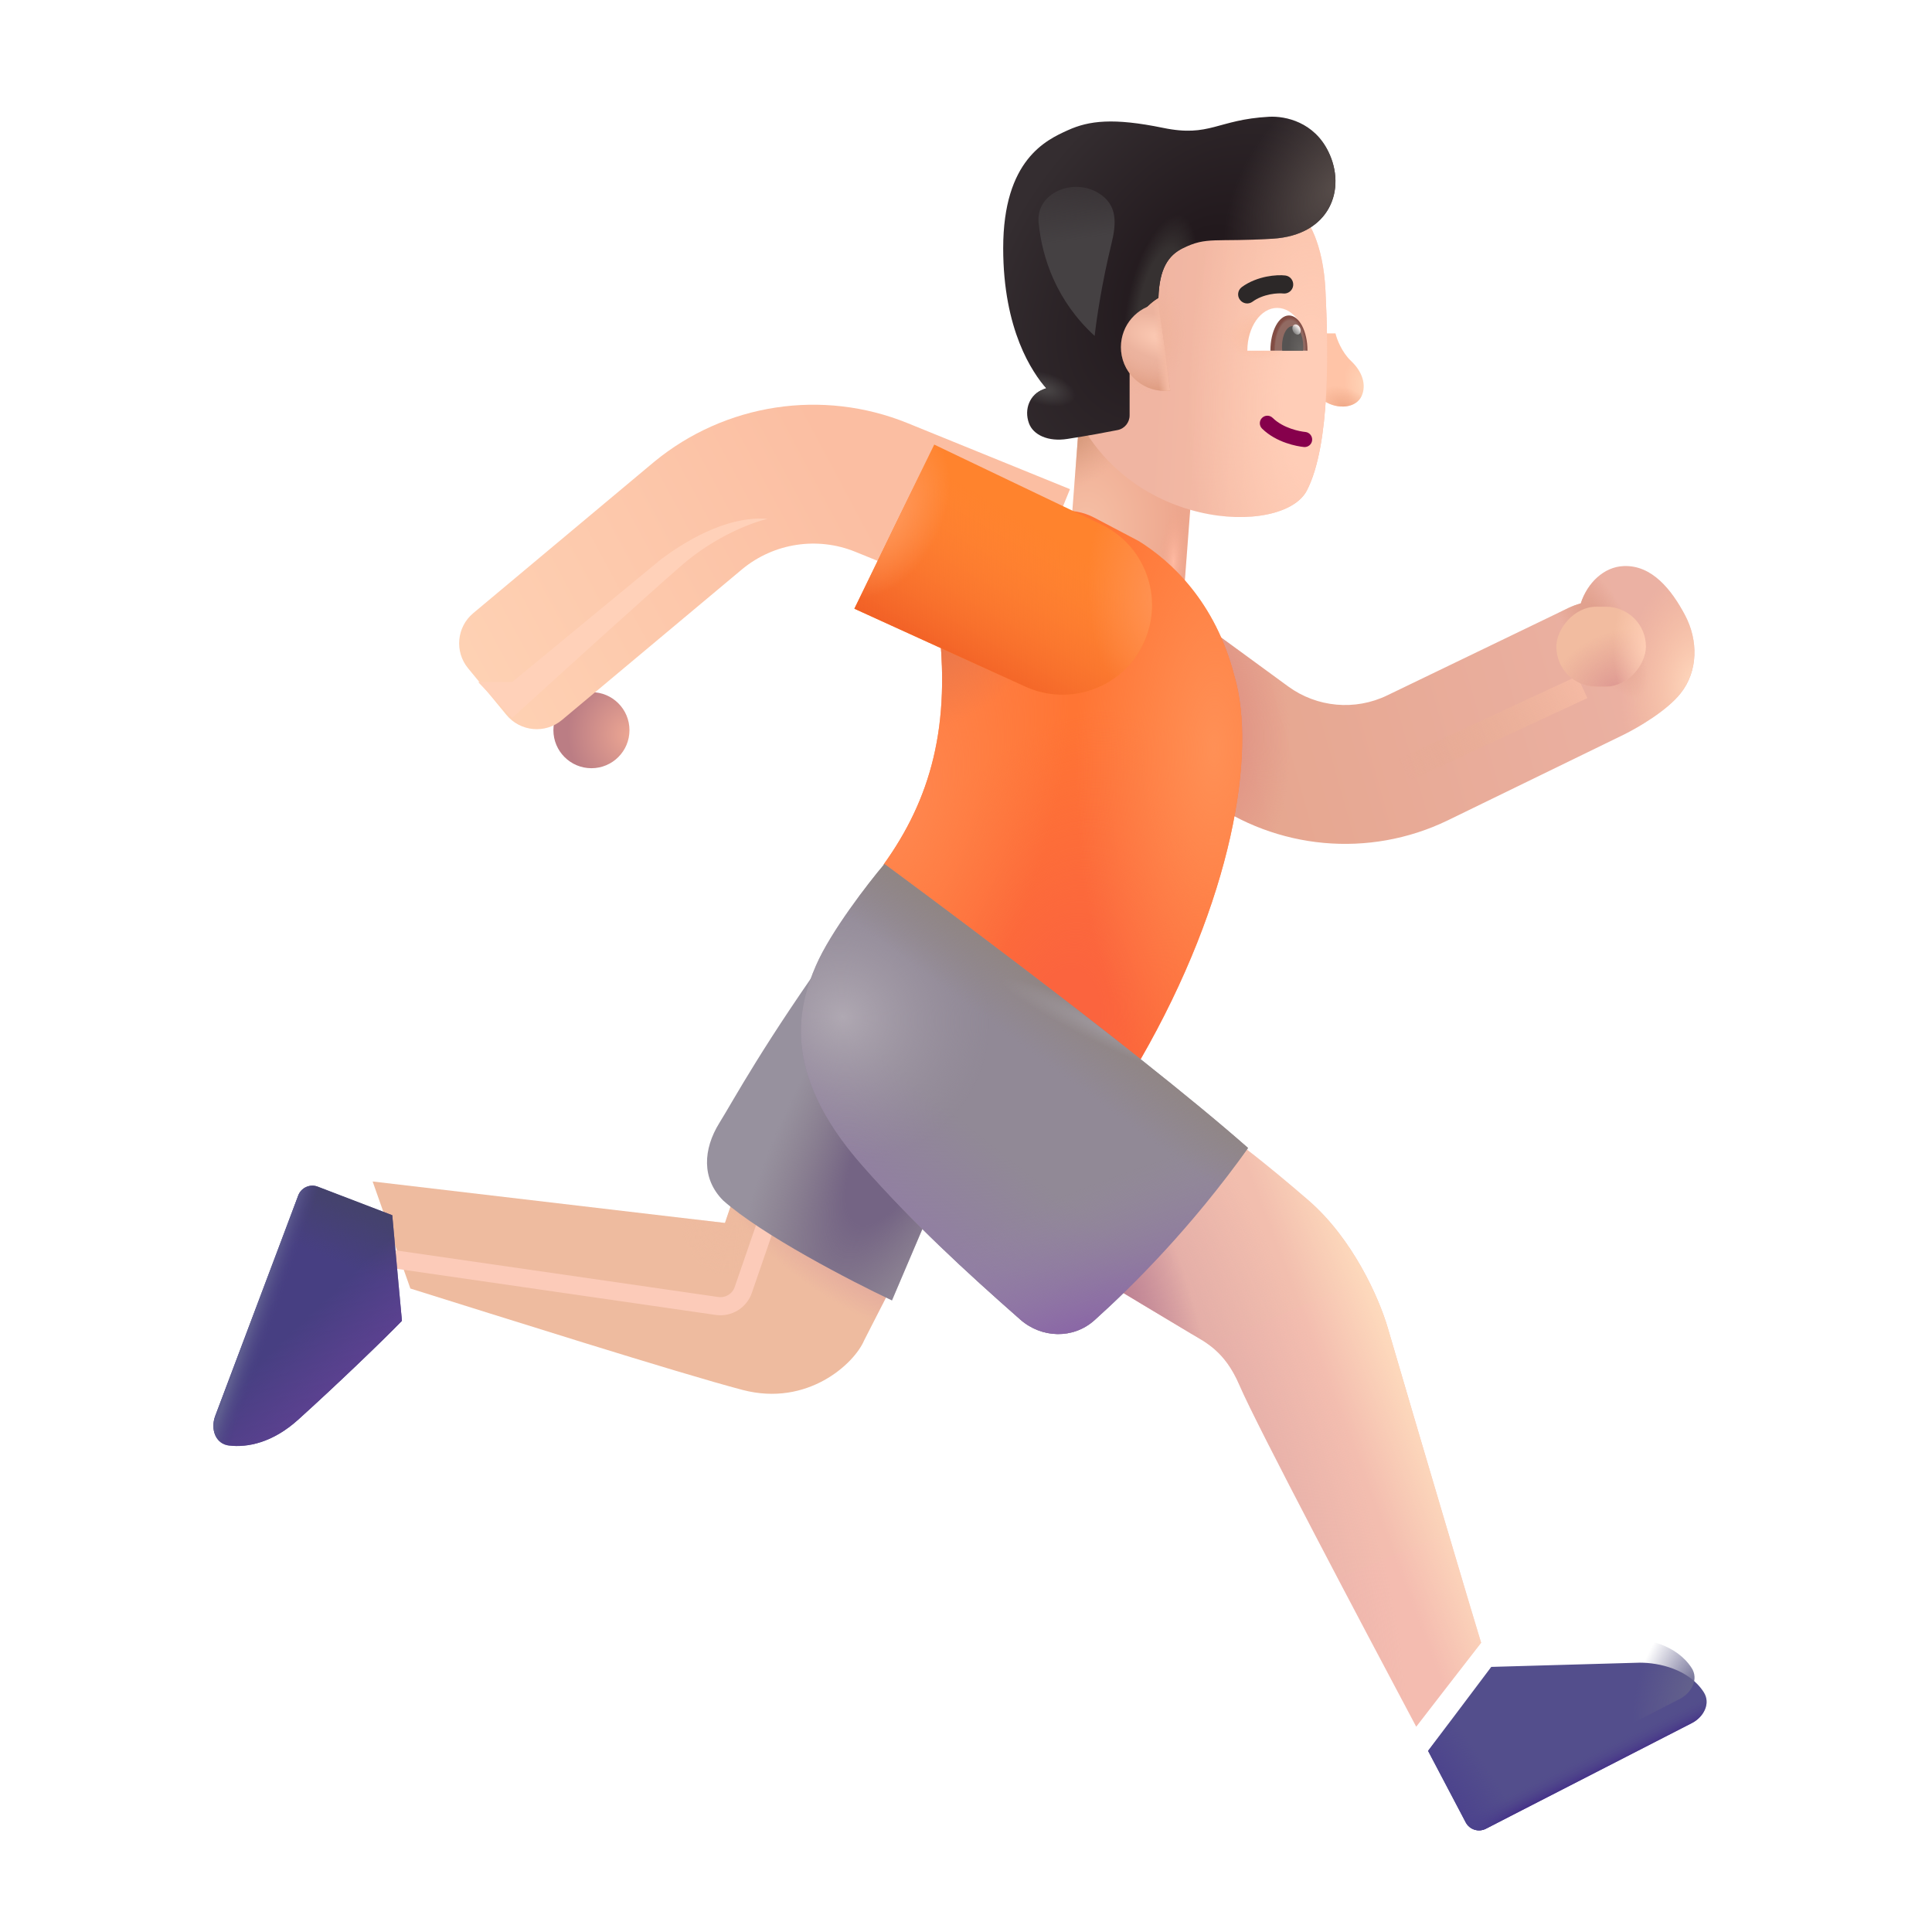 <svg width="32" height="32" viewBox="0 0 32 32" fill="none" xmlns="http://www.w3.org/2000/svg">
<rect width="1.946" height="3.44" transform="matrix(-0.997 -0.076 -0.076 0.997 19.831 6.909)" fill="url(#paint0_radial_2_10297)"/>
<rect width="1.946" height="3.44" transform="matrix(-0.997 -0.076 -0.076 0.997 19.831 6.909)" fill="url(#paint1_radial_2_10297)"/>
<rect width="1.946" height="3.44" transform="matrix(-0.997 -0.076 -0.076 0.997 19.831 6.909)" fill="url(#paint2_radial_2_10297)"/>
<path d="M22.378 5.979C22.222 5.832 22.141 5.613 22.12 5.522H21.941V6.647C22.155 6.784 22.463 6.762 22.554 6.557C22.632 6.381 22.573 6.163 22.378 5.979Z" fill="url(#paint3_radial_2_10297)"/>
<path d="M22.378 5.979C22.222 5.832 22.141 5.613 22.12 5.522H21.941V6.647C22.155 6.784 22.463 6.762 22.554 6.557C22.632 6.381 22.573 6.163 22.378 5.979Z" fill="url(#paint4_radial_2_10297)"/>
<g filter="url(#filter0_i_2_10297)">
<path d="M22.154 5.015C22.116 4.214 21.856 3.828 21.734 3.715H18.002L17.939 6.878C18.806 9 21.451 9.091 21.846 8.324C22.241 7.556 22.199 5.943 22.154 5.015Z" fill="url(#paint5_linear_2_10297)"/>
<path d="M22.154 5.015C22.116 4.214 21.856 3.828 21.734 3.715H18.002L17.939 6.878C18.806 9 21.451 9.091 21.846 8.324C22.241 7.556 22.199 5.943 22.154 5.015Z" fill="url(#paint6_radial_2_10297)"/>
<path d="M22.154 5.015C22.116 4.214 21.856 3.828 21.734 3.715H18.002L17.939 6.878C18.806 9 21.451 9.091 21.846 8.324C22.241 7.556 22.199 5.943 22.154 5.015Z" fill="url(#paint7_radial_2_10297)"/>
<path d="M22.154 5.015C22.116 4.214 21.856 3.828 21.734 3.715H18.002L17.939 6.878C18.806 9 21.451 9.091 21.846 8.324C22.241 7.556 22.199 5.943 22.154 5.015Z" fill="url(#paint8_radial_2_10297)"/>
</g>
<g filter="url(#filter1_i_2_10297)">
<path d="M22.003 2.663C21.766 2.175 21.297 2.069 21.019 2.084C20.159 2.131 20.042 2.428 19.265 2.268C18.443 2.099 18.038 2.147 17.687 2.307L17.68 2.31C17.333 2.468 16.616 2.793 16.616 4.26C16.616 5.612 17.098 6.325 17.331 6.58L17.286 6.597C17.054 6.681 16.959 6.927 17.042 7.159C17.113 7.356 17.364 7.47 17.679 7.42C18.039 7.364 18.303 7.314 18.511 7.273C18.627 7.25 18.71 7.148 18.71 7.029V5.916C18.71 5.448 19.041 5.168 19.187 5.084C19.202 4.6 19.351 4.377 19.593 4.26C19.994 4.066 20.119 4.162 21.077 4.104C22.042 4.045 22.3 3.272 22.003 2.663Z" fill="url(#paint9_radial_2_10297)"/>
<path d="M22.003 2.663C21.766 2.175 21.297 2.069 21.019 2.084C20.159 2.131 20.042 2.428 19.265 2.268C18.443 2.099 18.038 2.147 17.687 2.307L17.68 2.31C17.333 2.468 16.616 2.793 16.616 4.26C16.616 5.612 17.098 6.325 17.331 6.58L17.286 6.597C17.054 6.681 16.959 6.927 17.042 7.159C17.113 7.356 17.364 7.47 17.679 7.42C18.039 7.364 18.303 7.314 18.511 7.273C18.627 7.25 18.71 7.148 18.71 7.029V5.916C18.71 5.448 19.041 5.168 19.187 5.084C19.202 4.6 19.351 4.377 19.593 4.26C19.994 4.066 20.119 4.162 21.077 4.104C22.042 4.045 22.3 3.272 22.003 2.663Z" fill="url(#paint10_radial_2_10297)"/>
<path d="M22.003 2.663C21.766 2.175 21.297 2.069 21.019 2.084C20.159 2.131 20.042 2.428 19.265 2.268C18.443 2.099 18.038 2.147 17.687 2.307L17.68 2.31C17.333 2.468 16.616 2.793 16.616 4.26C16.616 5.612 17.098 6.325 17.331 6.58L17.286 6.597C17.054 6.681 16.959 6.927 17.042 7.159C17.113 7.356 17.364 7.47 17.679 7.42C18.039 7.364 18.303 7.314 18.511 7.273C18.627 7.25 18.71 7.148 18.71 7.029V5.916C18.71 5.448 19.041 5.168 19.187 5.084C19.202 4.6 19.351 4.377 19.593 4.26C19.994 4.066 20.119 4.162 21.077 4.104C22.042 4.045 22.3 3.272 22.003 2.663Z" fill="url(#paint11_radial_2_10297)"/>
<path d="M22.003 2.663C21.766 2.175 21.297 2.069 21.019 2.084C20.159 2.131 20.042 2.428 19.265 2.268C18.443 2.099 18.038 2.147 17.687 2.307L17.68 2.31C17.333 2.468 16.616 2.793 16.616 4.26C16.616 5.612 17.098 6.325 17.331 6.58L17.286 6.597C17.054 6.681 16.959 6.927 17.042 7.159C17.113 7.356 17.364 7.47 17.679 7.42C18.039 7.364 18.303 7.314 18.511 7.273C18.627 7.25 18.71 7.148 18.71 7.029V5.916C18.71 5.448 19.041 5.168 19.187 5.084C19.202 4.6 19.351 4.377 19.593 4.26C19.994 4.066 20.119 4.162 21.077 4.104C22.042 4.045 22.3 3.272 22.003 2.663Z" fill="url(#paint12_radial_2_10297)"/>
</g>
<path d="M19.383 6.469L19.184 5.03C18.834 5.082 18.566 5.384 18.566 5.749C18.566 6.15 18.891 6.475 19.292 6.475C19.323 6.475 19.353 6.473 19.383 6.469Z" fill="url(#paint13_radial_2_10297)"/>
<path d="M19.383 6.469L19.184 5.03C18.834 5.082 18.566 5.384 18.566 5.749C18.566 6.15 18.891 6.475 19.292 6.475C19.323 6.475 19.353 6.473 19.383 6.469Z" fill="url(#paint14_radial_2_10297)"/>
<path d="M19.383 6.469L19.184 5.03C18.834 5.082 18.566 5.384 18.566 5.749C18.566 6.15 18.891 6.475 19.292 6.475C19.323 6.475 19.353 6.473 19.383 6.469Z" fill="url(#paint15_linear_2_10297)"/>
<path fill-rule="evenodd" clip-rule="evenodd" d="M20.902 6.923C20.854 6.972 20.855 7.051 20.904 7.099C21.142 7.333 21.486 7.393 21.596 7.404C21.665 7.411 21.726 7.361 21.733 7.293C21.74 7.224 21.69 7.162 21.622 7.155C21.528 7.146 21.255 7.094 21.079 6.921C21.03 6.873 20.951 6.873 20.902 6.923Z" fill="#86004C"/>
<g filter="url(#filter2_i_2_10297)">
<path fill-rule="evenodd" clip-rule="evenodd" d="M21.135 4.776C21.235 4.756 21.318 4.757 21.352 4.761C21.434 4.771 21.509 4.713 21.519 4.631C21.529 4.548 21.471 4.473 21.389 4.463C21.318 4.454 21.202 4.457 21.076 4.482C20.949 4.508 20.799 4.559 20.668 4.655C20.601 4.705 20.587 4.799 20.637 4.865C20.686 4.932 20.78 4.946 20.846 4.897C20.931 4.834 21.036 4.796 21.135 4.776Z" fill="#2C2828"/>
</g>
<path d="M21.648 5.809H20.66C20.66 5.418 20.881 5.1 21.154 5.1C21.427 5.1 21.648 5.418 21.648 5.809Z" fill="white"/>
<path d="M21.042 5.809L21.042 5.805C21.042 5.485 21.18 5.225 21.349 5.225C21.518 5.225 21.656 5.485 21.656 5.805L21.656 5.809H21.042Z" fill="url(#paint16_radial_2_10297)"/>
<path d="M21.238 5.809C21.235 5.786 21.234 5.762 21.234 5.737C21.234 5.551 21.312 5.401 21.41 5.401C21.507 5.401 21.585 5.551 21.585 5.737C21.585 5.762 21.584 5.786 21.581 5.809H21.238Z" fill="url(#paint17_radial_2_10297)"/>
<ellipse cx="0.064" cy="0.088" rx="0.064" ry="0.088" transform="matrix(-0.909 0.416 0.416 0.909 21.496 5.351)" fill="url(#paint18_linear_2_10297)"/>
<g filter="url(#filter3_ii_2_10297)">
<path d="M28.238 11.881C28.524 11.518 28.532 11.01 28.309 10.588C28.086 10.166 27.762 9.756 27.293 9.776C26.965 9.789 26.695 10.051 26.582 10.395C26.512 10.413 26.443 10.439 26.375 10.471L23.376 11.918C22.844 12.175 22.214 12.118 21.737 11.77L19.514 10.147C19.001 9.773 18.282 9.885 17.907 10.399C17.533 10.912 17.645 11.631 18.158 12.005L20.382 13.628C21.544 14.476 23.079 14.615 24.375 13.99L27.293 12.569C27.539 12.447 28.012 12.169 28.238 11.881Z" fill="url(#paint19_linear_2_10297)"/>
<path d="M28.238 11.881C28.524 11.518 28.532 11.01 28.309 10.588C28.086 10.166 27.762 9.756 27.293 9.776C26.965 9.789 26.695 10.051 26.582 10.395C26.512 10.413 26.443 10.439 26.375 10.471L23.376 11.918C22.844 12.175 22.214 12.118 21.737 11.77L19.514 10.147C19.001 9.773 18.282 9.885 17.907 10.399C17.533 10.912 17.645 11.631 18.158 12.005L20.382 13.628C21.544 14.476 23.079 14.615 24.375 13.99L27.293 12.569C27.539 12.447 28.012 12.169 28.238 11.881Z" fill="url(#paint20_radial_2_10297)"/>
<path d="M28.238 11.881C28.524 11.518 28.532 11.01 28.309 10.588C28.086 10.166 27.762 9.756 27.293 9.776C26.965 9.789 26.695 10.051 26.582 10.395C26.512 10.413 26.443 10.439 26.375 10.471L23.376 11.918C22.844 12.175 22.214 12.118 21.737 11.77L19.514 10.147C19.001 9.773 18.282 9.885 17.907 10.399C17.533 10.912 17.645 11.631 18.158 12.005L20.382 13.628C21.544 14.476 23.079 14.615 24.375 13.99L27.293 12.569C27.539 12.447 28.012 12.169 28.238 11.881Z" fill="url(#paint21_radial_2_10297)"/>
<path d="M28.238 11.881C28.524 11.518 28.532 11.01 28.309 10.588C28.086 10.166 27.762 9.756 27.293 9.776C26.965 9.789 26.695 10.051 26.582 10.395C26.512 10.413 26.443 10.439 26.375 10.471L23.376 11.918C22.844 12.175 22.214 12.118 21.737 11.77L19.514 10.147C19.001 9.773 18.282 9.885 17.907 10.399C17.533 10.912 17.645 11.631 18.158 12.005L20.382 13.628C21.544 14.476 23.079 14.615 24.375 13.99L27.293 12.569C27.539 12.447 28.012 12.169 28.238 11.881Z" fill="url(#paint22_radial_2_10297)"/>
</g>
<path d="M18.863 8.963L18.123 8.573C17.944 8.479 17.74 8.442 17.539 8.467L15.536 10.241C15.766 12.03 15.406 13.248 14.636 14.318L18.89 17.548C20.406 14.912 20.82 12.475 20.445 11.194C20.128 9.965 19.395 9.295 18.863 8.963Z" fill="#FF7534"/>
<path d="M18.863 8.963L18.123 8.573C17.944 8.479 17.74 8.442 17.539 8.467L15.536 10.241C15.766 12.03 15.406 13.248 14.636 14.318L18.89 17.548C20.406 14.912 20.82 12.475 20.445 11.194C20.128 9.965 19.395 9.295 18.863 8.963Z" fill="url(#paint23_radial_2_10297)"/>
<path d="M18.863 8.963L18.123 8.573C17.944 8.479 17.74 8.442 17.539 8.467L15.536 10.241C15.766 12.03 15.406 13.248 14.636 14.318L18.89 17.548C20.406 14.912 20.82 12.475 20.445 11.194C20.128 9.965 19.395 9.295 18.863 8.963Z" fill="url(#paint24_radial_2_10297)"/>
<path d="M18.863 8.963L18.123 8.573C17.944 8.479 17.74 8.442 17.539 8.467L15.536 10.241C15.766 12.03 15.406 13.248 14.636 14.318L18.89 17.548C20.406 14.912 20.82 12.475 20.445 11.194C20.128 9.965 19.395 9.295 18.863 8.963Z" fill="url(#paint25_radial_2_10297)"/>
<path d="M18.863 8.963L18.123 8.573C17.944 8.479 17.74 8.442 17.539 8.467L15.536 10.241C15.766 12.03 15.406 13.248 14.636 14.318L18.89 17.548C20.406 14.912 20.82 12.475 20.445 11.194C20.128 9.965 19.395 9.295 18.863 8.963Z" fill="url(#paint26_radial_2_10297)"/>
<g filter="url(#filter4_f_2_10297)">
<path d="M26.208 11.381L23.146 12.803L23.302 12.924" stroke="url(#paint27_linear_2_10297)" stroke-width="0.4"/>
</g>
<circle cx="0.63" cy="0.63" r="0.63" transform="matrix(-1 0 0 1 10.426 11.464)" fill="url(#paint28_radial_2_10297)"/>
<g filter="url(#filter5_i_2_10297)">
<path fill-rule="evenodd" clip-rule="evenodd" d="M12.296 10.225C12.82 9.794 13.539 9.684 14.168 9.94L16.856 11.032L17.722 8.902L15.034 7.809C13.623 7.235 12.011 7.481 10.834 8.45L7.837 10.957C7.564 11.186 7.526 11.593 7.753 11.869L8.388 12.641C8.618 12.919 9.03 12.958 9.307 12.726L12.296 10.225Z" fill="url(#paint29_linear_2_10297)"/>
</g>
<path d="M14.151 10.082L15.474 7.364L18.239 8.686C18.968 9.035 19.283 9.903 18.948 10.638C18.609 11.384 17.729 11.713 16.984 11.373L14.151 10.082Z" fill="#FF832D"/>
<path d="M14.151 10.082L15.474 7.364L18.239 8.686C18.968 9.035 19.283 9.903 18.948 10.638C18.609 11.384 17.729 11.713 16.984 11.373L14.151 10.082Z" fill="url(#paint30_linear_2_10297)"/>
<path d="M14.151 10.082L15.474 7.364L18.239 8.686C18.968 9.035 19.283 9.903 18.948 10.638C18.609 11.384 17.729 11.713 16.984 11.373L14.151 10.082Z" fill="url(#paint31_radial_2_10297)"/>
<path d="M14.151 10.082L15.474 7.364L18.239 8.686C18.968 9.035 19.283 9.903 18.948 10.638C18.609 11.384 17.729 11.713 16.984 11.373L14.151 10.082Z" fill="url(#paint32_radial_2_10297)"/>
<rect width="1.484" height="1.324" rx="0.662" transform="matrix(-1 0 0 1 27.262 10.049)" fill="#F2BCA0"/>
<rect width="1.484" height="1.324" rx="0.662" transform="matrix(-1 0 0 1 27.262 10.049)" fill="url(#paint33_radial_2_10297)"/>
<rect width="1.484" height="1.324" rx="0.662" transform="matrix(-1 0 0 1 27.262 10.049)" fill="url(#paint34_radial_2_10297)"/>
<path d="M22.985 21.991C23.5 23.751 24.442 26.924 24.532 27.209L23.457 28.6C22.598 26.985 20.816 23.613 20.528 22.94C20.285 22.373 19.961 22.229 19.719 22.084L18.379 21.279L20.352 18.807C20.472 18.901 20.946 19.251 21.672 19.881C22.407 20.518 22.841 21.499 22.985 21.991Z" fill="url(#paint35_linear_2_10297)"/>
<path d="M22.985 21.991C23.5 23.751 24.442 26.924 24.532 27.209L23.457 28.6C22.598 26.985 20.816 23.613 20.528 22.94C20.285 22.373 19.961 22.229 19.719 22.084L18.379 21.279L20.352 18.807C20.472 18.901 20.946 19.251 21.672 19.881C22.407 20.518 22.841 21.499 22.985 21.991Z" fill="url(#paint36_linear_2_10297)"/>
<path d="M22.985 21.991C23.5 23.751 24.442 26.924 24.532 27.209L23.457 28.6C22.598 26.985 20.816 23.613 20.528 22.94C20.285 22.373 19.961 22.229 19.719 22.084L18.379 21.279L20.352 18.807C20.472 18.901 20.946 19.251 21.672 19.881C22.407 20.518 22.841 21.499 22.985 21.991Z" fill="url(#paint37_radial_2_10297)"/>
<path d="M22.985 21.991C23.5 23.751 24.442 26.924 24.532 27.209L23.457 28.6C22.598 26.985 20.816 23.613 20.528 22.94C20.285 22.373 19.961 22.229 19.719 22.084L18.379 21.279L20.352 18.807C20.472 18.901 20.946 19.251 21.672 19.881C22.407 20.518 22.841 21.499 22.985 21.991Z" fill="url(#paint38_radial_2_10297)"/>
<g filter="url(#filter6_i_2_10297)">
<path d="M26.961 27.139L24.5 27.209L23.453 28.6L24.076 29.783C24.14 29.905 24.29 29.952 24.412 29.889L27.822 28.14C28.018 28.04 28.139 27.812 28.019 27.627C27.772 27.246 27.279 27.139 26.961 27.139Z" fill="#534E8C"/>
<path d="M26.961 27.139L24.5 27.209L23.453 28.6L24.076 29.783C24.14 29.905 24.29 29.952 24.412 29.889L27.822 28.14C28.018 28.04 28.139 27.812 28.019 27.627C27.772 27.246 27.279 27.139 26.961 27.139Z" fill="url(#paint39_linear_2_10297)"/>
<path d="M26.961 27.139L24.5 27.209L23.453 28.6L24.076 29.783C24.14 29.905 24.29 29.952 24.412 29.889L27.822 28.14C28.018 28.04 28.139 27.812 28.019 27.627C27.772 27.246 27.279 27.139 26.961 27.139Z" fill="url(#paint40_linear_2_10297)"/>
</g>
<path d="M26.961 27.139L24.5 27.209L23.453 28.6L24.076 29.783C24.14 29.905 24.29 29.952 24.412 29.889L27.822 28.14C28.018 28.04 28.139 27.812 28.019 27.627C27.772 27.246 27.279 27.139 26.961 27.139Z" fill="url(#paint41_radial_2_10297)"/>
<g filter="url(#filter7_i_2_10297)">
<path d="M14.063 22.701L14.715 21.424L12.102 19.741L11.758 20.756L5.922 20.069L6.547 21.842C7.969 22.287 11.012 23.25 12.051 23.522C13.125 23.803 13.899 23.088 14.063 22.701Z" fill="#EEBB9F"/>
<path d="M14.063 22.701L14.715 21.424L12.102 19.741L11.758 20.756L5.922 20.069L6.547 21.842C7.969 22.287 11.012 23.25 12.051 23.522C13.125 23.803 13.899 23.088 14.063 22.701Z" fill="url(#paint42_radial_2_10297)"/>
<path d="M14.063 22.701L14.715 21.424L12.102 19.741L11.758 20.756L5.922 20.069L6.547 21.842C7.969 22.287 11.012 23.25 12.051 23.522C13.125 23.803 13.899 23.088 14.063 22.701Z" fill="url(#paint43_radial_2_10297)"/>
</g>
<g filter="url(#filter8_f_2_10297)">
<path d="M12.704 20.225L12.311 21.365C12.249 21.547 12.066 21.658 11.876 21.631L6.115 20.798" stroke="#FCCBB9" stroke-width="0.3"/>
</g>
<path d="M5.263 19.655L6.497 20.128L6.657 21.877C6.352 22.192 5.599 22.917 4.942 23.511C4.515 23.898 4.098 23.978 3.796 23.943C3.567 23.917 3.484 23.668 3.565 23.452L4.94 19.801C4.989 19.671 5.134 19.606 5.263 19.655Z" fill="#473F82"/>
<path d="M5.263 19.655L6.497 20.128L6.657 21.877C6.352 22.192 5.599 22.917 4.942 23.511C4.515 23.898 4.098 23.978 3.796 23.943C3.567 23.917 3.484 23.668 3.565 23.452L4.94 19.801C4.989 19.671 5.134 19.606 5.263 19.655Z" fill="url(#paint44_linear_2_10297)"/>
<path d="M5.263 19.655L6.497 20.128L6.657 21.877C6.352 22.192 5.599 22.917 4.942 23.511C4.515 23.898 4.098 23.978 3.796 23.943C3.567 23.917 3.484 23.668 3.565 23.452L4.94 19.801C4.989 19.671 5.134 19.606 5.263 19.655Z" fill="url(#paint45_linear_2_10297)"/>
<path d="M5.263 19.655L6.497 20.128L6.657 21.877C6.352 22.192 5.599 22.917 4.942 23.511C4.515 23.898 4.098 23.978 3.796 23.943C3.567 23.917 3.484 23.668 3.565 23.452L4.94 19.801C4.989 19.671 5.134 19.606 5.263 19.655Z" fill="url(#paint46_linear_2_10297)"/>
<g filter="url(#filter9_i_2_10297)">
<path d="M14.774 21.639L15.688 19.491L13.895 15.647C12.637 17.401 12.157 18.311 11.914 18.701C11.646 19.134 11.618 19.623 11.977 19.983C12.614 20.551 14.107 21.324 14.774 21.639Z" fill="#97919E"/>
<path d="M14.774 21.639L15.688 19.491L13.895 15.647C12.637 17.401 12.157 18.311 11.914 18.701C11.646 19.134 11.618 19.623 11.977 19.983C12.614 20.551 14.107 21.324 14.774 21.639Z" fill="url(#paint47_radial_2_10297)"/>
</g>
<path d="M14.649 14.311C14.649 14.311 18.774 17.342 20.672 19.014C19.734 20.334 18.745 21.313 18.128 21.867C17.776 22.183 17.252 22.167 16.898 21.855C15.977 21.045 15.118 20.254 14.281 19.303C12.906 17.741 13.235 16.64 13.516 15.991C13.76 15.428 14.373 14.636 14.649 14.311Z" fill="#918996"/>
<path d="M14.649 14.311C14.649 14.311 18.774 17.342 20.672 19.014C19.734 20.334 18.745 21.313 18.128 21.867C17.776 22.183 17.252 22.167 16.898 21.855C15.977 21.045 15.118 20.254 14.281 19.303C12.906 17.741 13.235 16.64 13.516 15.991C13.76 15.428 14.373 14.636 14.649 14.311Z" fill="url(#paint48_radial_2_10297)"/>
<path d="M14.649 14.311C14.649 14.311 18.774 17.342 20.672 19.014C19.734 20.334 18.745 21.313 18.128 21.867C17.776 22.183 17.252 22.167 16.898 21.855C15.977 21.045 15.118 20.254 14.281 19.303C12.906 17.741 13.235 16.64 13.516 15.991C13.76 15.428 14.373 14.636 14.649 14.311Z" fill="url(#paint49_radial_2_10297)"/>
<path d="M14.649 14.311C14.649 14.311 18.774 17.342 20.672 19.014C19.734 20.334 18.745 21.313 18.128 21.867C17.776 22.183 17.252 22.167 16.898 21.855C15.977 21.045 15.118 20.254 14.281 19.303C12.906 17.741 13.235 16.64 13.516 15.991C13.76 15.428 14.373 14.636 14.649 14.311Z" fill="url(#paint50_radial_2_10297)"/>
<path d="M14.649 14.311C14.649 14.311 18.774 17.342 20.672 19.014C19.734 20.334 18.745 21.313 18.128 21.867C17.776 22.183 17.252 22.167 16.898 21.855C15.977 21.045 15.118 20.254 14.281 19.303C12.906 17.741 13.235 16.64 13.516 15.991C13.76 15.428 14.373 14.636 14.649 14.311Z" fill="url(#paint51_linear_2_10297)"/>
<path d="M14.649 14.311C14.649 14.311 18.774 17.342 20.672 19.014C19.734 20.334 18.745 21.313 18.128 21.867C17.776 22.183 17.252 22.167 16.898 21.855C15.977 21.045 15.118 20.254 14.281 19.303C12.906 17.741 13.235 16.64 13.516 15.991C13.76 15.428 14.373 14.636 14.649 14.311Z" fill="url(#paint52_radial_2_10297)"/>
<g filter="url(#filter10_f_2_10297)">
<path d="M18.408 4.043C18.252 4.679 18.161 5.288 18.131 5.564C17.5 4.986 17.261 4.277 17.203 3.692C17.152 3.194 17.778 2.935 18.202 3.202C18.508 3.395 18.494 3.692 18.408 4.043Z" fill="url(#paint53_linear_2_10297)"/>
</g>
<g filter="url(#filter11_f_2_10297)">
<path d="M11.295 9.36C11.858 8.872 12.478 8.646 12.717 8.594C12.013 8.536 11.295 9.005 10.951 9.262L8.483 11.297H7.92L8.483 11.891C9.186 11.251 10.733 9.847 11.295 9.36Z" fill="#FFD1B9"/>
</g>
<defs>
<filter id="filter0_i_2_10297" x="17.739" y="3.515" width="4.443" height="5.249" filterUnits="userSpaceOnUse" color-interpolation-filters="sRGB">
<feFlood flood-opacity="0" result="BackgroundImageFix"/>
<feBlend mode="normal" in="SourceGraphic" in2="BackgroundImageFix" result="shape"/>
<feColorMatrix in="SourceAlpha" type="matrix" values="0 0 0 0 0 0 0 0 0 0 0 0 0 0 0 0 0 0 127 0" result="hardAlpha"/>
<feOffset dx="-0.2" dy="-0.2"/>
<feGaussianBlur stdDeviation="0.5"/>
<feComposite in2="hardAlpha" operator="arithmetic" k2="-1" k3="1"/>
<feColorMatrix type="matrix" values="0 0 0 0 0.914 0 0 0 0 0.612 0 0 0 0 0.545 0 0 0 1 0"/>
<feBlend mode="normal" in2="shape" result="effect1_innerShadow_2_10297"/>
</filter>
<filter id="filter1_i_2_10297" x="16.616" y="1.933" width="5.503" height="5.499" filterUnits="userSpaceOnUse" color-interpolation-filters="sRGB">
<feFlood flood-opacity="0" result="BackgroundImageFix"/>
<feBlend mode="normal" in="SourceGraphic" in2="BackgroundImageFix" result="shape"/>
<feColorMatrix in="SourceAlpha" type="matrix" values="0 0 0 0 0 0 0 0 0 0 0 0 0 0 0 0 0 0 127 0" result="hardAlpha"/>
<feOffset dy="-0.15"/>
<feGaussianBlur stdDeviation="0.15"/>
<feComposite in2="hardAlpha" operator="arithmetic" k2="-1" k3="1"/>
<feColorMatrix type="matrix" values="0 0 0 0 0.149 0 0 0 0 0.102 0 0 0 0 0.11 0 0 0 1 0"/>
<feBlend mode="normal" in2="shape" result="effect1_innerShadow_2_10297"/>
</filter>
<filter id="filter2_i_2_10297" x="20.507" y="4.458" width="1.013" height="0.568" filterUnits="userSpaceOnUse" color-interpolation-filters="sRGB">
<feFlood flood-opacity="0" result="BackgroundImageFix"/>
<feBlend mode="normal" in="SourceGraphic" in2="BackgroundImageFix" result="shape"/>
<feColorMatrix in="SourceAlpha" type="matrix" values="0 0 0 0 0 0 0 0 0 0 0 0 0 0 0 0 0 0 127 0" result="hardAlpha"/>
<feOffset dx="-0.1" dy="0.1"/>
<feGaussianBlur stdDeviation="0.1"/>
<feComposite in2="hardAlpha" operator="arithmetic" k2="-1" k3="1"/>
<feColorMatrix type="matrix" values="0 0 0 0 0.071 0 0 0 0 0.059 0 0 0 0 0.055 0 0 0 1 0"/>
<feBlend mode="normal" in2="shape" result="effect1_innerShadow_2_10297"/>
</filter>
<filter id="filter3_ii_2_10297" x="17.486" y="9.175" width="10.979" height="5.402" filterUnits="userSpaceOnUse" color-interpolation-filters="sRGB">
<feFlood flood-opacity="0" result="BackgroundImageFix"/>
<feBlend mode="normal" in="SourceGraphic" in2="BackgroundImageFix" result="shape"/>
<feColorMatrix in="SourceAlpha" type="matrix" values="0 0 0 0 0 0 0 0 0 0 0 0 0 0 0 0 0 0 127 0" result="hardAlpha"/>
<feOffset dx="-0.2" dy="0.2"/>
<feGaussianBlur stdDeviation="0.25"/>
<feComposite in2="hardAlpha" operator="arithmetic" k2="-1" k3="1"/>
<feColorMatrix type="matrix" values="0 0 0 0 0.871 0 0 0 0 0.655 0 0 0 0 0.545 0 0 0 1 0"/>
<feBlend mode="normal" in2="shape" result="effect1_innerShadow_2_10297"/>
<feColorMatrix in="SourceAlpha" type="matrix" values="0 0 0 0 0 0 0 0 0 0 0 0 0 0 0 0 0 0 127 0" result="hardAlpha"/>
<feOffset dx="-0.2" dy="-0.6"/>
<feGaussianBlur stdDeviation="0.5"/>
<feComposite in2="hardAlpha" operator="arithmetic" k2="-1" k3="1"/>
<feColorMatrix type="matrix" values="0 0 0 0 0.788 0 0 0 0 0.533 0 0 0 0 0.565 0 0 0 1 0"/>
<feBlend mode="normal" in2="effect1_innerShadow_2_10297" result="effect2_innerShadow_2_10297"/>
</filter>
<filter id="filter4_f_2_10297" x="22.564" y="10.999" width="3.929" height="2.283" filterUnits="userSpaceOnUse" color-interpolation-filters="sRGB">
<feFlood flood-opacity="0" result="BackgroundImageFix"/>
<feBlend mode="normal" in="SourceGraphic" in2="BackgroundImageFix" result="shape"/>
<feGaussianBlur stdDeviation="0.1" result="effect1_foregroundBlur_2_10297"/>
</filter>
<filter id="filter5_i_2_10297" x="7.604" y="6.704" width="10.118" height="6.174" filterUnits="userSpaceOnUse" color-interpolation-filters="sRGB">
<feFlood flood-opacity="0" result="BackgroundImageFix"/>
<feBlend mode="normal" in="SourceGraphic" in2="BackgroundImageFix" result="shape"/>
<feColorMatrix in="SourceAlpha" type="matrix" values="0 0 0 0 0 0 0 0 0 0 0 0 0 0 0 0 0 0 127 0" result="hardAlpha"/>
<feOffset dy="-0.8"/>
<feGaussianBlur stdDeviation="0.7"/>
<feComposite in2="hardAlpha" operator="arithmetic" k2="-1" k3="1"/>
<feColorMatrix type="matrix" values="0 0 0 0 0.776 0 0 0 0 0.518 0 0 0 0 0.557 0 0 0 1 0"/>
<feBlend mode="normal" in2="shape" result="effect1_innerShadow_2_10297"/>
</filter>
<filter id="filter6_i_2_10297" x="23.453" y="27.139" width="4.813" height="3.178" filterUnits="userSpaceOnUse" color-interpolation-filters="sRGB">
<feFlood flood-opacity="0" result="BackgroundImageFix"/>
<feBlend mode="normal" in="SourceGraphic" in2="BackgroundImageFix" result="shape"/>
<feColorMatrix in="SourceAlpha" type="matrix" values="0 0 0 0 0 0 0 0 0 0 0 0 0 0 0 0 0 0 127 0" result="hardAlpha"/>
<feOffset dx="0.2" dy="0.4"/>
<feGaussianBlur stdDeviation="0.2"/>
<feComposite in2="hardAlpha" operator="arithmetic" k2="-1" k3="1"/>
<feColorMatrix type="matrix" values="0 0 0 0 0.298 0 0 0 0 0.286 0 0 0 0 0.455 0 0 0 1 0"/>
<feBlend mode="normal" in2="shape" result="effect1_innerShadow_2_10297"/>
</filter>
<filter id="filter7_i_2_10297" x="5.922" y="19.241" width="9.043" height="4.345" filterUnits="userSpaceOnUse" color-interpolation-filters="sRGB">
<feFlood flood-opacity="0" result="BackgroundImageFix"/>
<feBlend mode="normal" in="SourceGraphic" in2="BackgroundImageFix" result="shape"/>
<feColorMatrix in="SourceAlpha" type="matrix" values="0 0 0 0 0 0 0 0 0 0 0 0 0 0 0 0 0 0 127 0" result="hardAlpha"/>
<feOffset dx="0.25" dy="-0.5"/>
<feGaussianBlur stdDeviation="0.5"/>
<feComposite in2="hardAlpha" operator="arithmetic" k2="-1" k3="1"/>
<feColorMatrix type="matrix" values="0 0 0 0 0.741 0 0 0 0 0.506 0 0 0 0 0.576 0 0 0 1 0"/>
<feBlend mode="normal" in2="shape" result="effect1_innerShadow_2_10297"/>
</filter>
<filter id="filter8_f_2_10297" x="5.493" y="19.576" width="7.952" height="2.809" filterUnits="userSpaceOnUse" color-interpolation-filters="sRGB">
<feFlood flood-opacity="0" result="BackgroundImageFix"/>
<feBlend mode="normal" in="SourceGraphic" in2="BackgroundImageFix" result="shape"/>
<feGaussianBlur stdDeviation="0.3" result="effect1_foregroundBlur_2_10297"/>
</filter>
<filter id="filter9_i_2_10297" x="11.71" y="15.547" width="3.978" height="6.092" filterUnits="userSpaceOnUse" color-interpolation-filters="sRGB">
<feFlood flood-opacity="0" result="BackgroundImageFix"/>
<feBlend mode="normal" in="SourceGraphic" in2="BackgroundImageFix" result="shape"/>
<feColorMatrix in="SourceAlpha" type="matrix" values="0 0 0 0 0 0 0 0 0 0 0 0 0 0 0 0 0 0 127 0" result="hardAlpha"/>
<feOffset dy="-0.1"/>
<feGaussianBlur stdDeviation="0.25"/>
<feComposite in2="hardAlpha" operator="arithmetic" k2="-1" k3="1"/>
<feColorMatrix type="matrix" values="0 0 0 0 0.514 0 0 0 0 0.459 0 0 0 0 0.482 0 0 0 1 0"/>
<feBlend mode="normal" in2="shape" result="effect1_innerShadow_2_10297"/>
</filter>
<filter id="filter10_f_2_10297" x="16.7" y="2.595" width="2.262" height="3.469" filterUnits="userSpaceOnUse" color-interpolation-filters="sRGB">
<feFlood flood-opacity="0" result="BackgroundImageFix"/>
<feBlend mode="normal" in="SourceGraphic" in2="BackgroundImageFix" result="shape"/>
<feGaussianBlur stdDeviation="0.25" result="effect1_foregroundBlur_2_10297"/>
</filter>
<filter id="filter11_f_2_10297" x="7.42" y="8.089" width="5.797" height="4.302" filterUnits="userSpaceOnUse" color-interpolation-filters="sRGB">
<feFlood flood-opacity="0" result="BackgroundImageFix"/>
<feBlend mode="normal" in="SourceGraphic" in2="BackgroundImageFix" result="shape"/>
<feGaussianBlur stdDeviation="0.25" result="effect1_foregroundBlur_2_10297"/>
</filter>
<radialGradient id="paint0_radial_2_10297" cx="0" cy="0" r="1" gradientUnits="userSpaceOnUse" gradientTransform="translate(1.708 2.01) rotate(-91.333) scale(2.214 1.599)">
<stop offset="0.116" stop-color="#F5BDA3"/>
<stop offset="1" stop-color="#EDA68D"/>
</radialGradient>
<radialGradient id="paint1_radial_2_10297" cx="0" cy="0" r="1" gradientUnits="userSpaceOnUse" gradientTransform="translate(2.062 0.438) rotate(128.9) scale(0.854 1.156)">
<stop stop-color="#D09475"/>
<stop offset="1" stop-color="#E0A489" stop-opacity="0"/>
</radialGradient>
<radialGradient id="paint2_radial_2_10297" cx="0" cy="0" r="1" gradientUnits="userSpaceOnUse" gradientTransform="translate(0.214 2.413) rotate(-89.272) scale(0.869 0.24)">
<stop stop-color="#FFBAA2"/>
<stop offset="1" stop-color="#F0A48B" stop-opacity="0"/>
</radialGradient>
<radialGradient id="paint3_radial_2_10297" cx="0" cy="0" r="1" gradientUnits="userSpaceOnUse" gradientTransform="translate(22.669 6.416) rotate(151.587) scale(0.542 0.765)">
<stop offset="0.101" stop-color="#FFD4B7"/>
<stop offset="0.684" stop-color="#FFC4A7"/>
</radialGradient>
<radialGradient id="paint4_radial_2_10297" cx="0" cy="0" r="1" gradientUnits="userSpaceOnUse" gradientTransform="translate(22.264 6.734) rotate(-67.617) scale(0.315 0.473)">
<stop stop-color="#F0AA89"/>
<stop offset="1" stop-color="#F0AA89" stop-opacity="0"/>
</radialGradient>
<linearGradient id="paint5_linear_2_10297" x1="19.32" y1="6.456" x2="22.182" y2="6.627" gradientUnits="userSpaceOnUse">
<stop stop-color="#F0B5A2"/>
<stop offset="1" stop-color="#FAC1A8"/>
</linearGradient>
<radialGradient id="paint6_radial_2_10297" cx="0" cy="0" r="1" gradientUnits="userSpaceOnUse" gradientTransform="translate(19.007 5.713) rotate(-3.18) scale(0.845 1.03)">
<stop offset="0.156" stop-color="#EEB298"/>
<stop offset="1" stop-color="#EEB298" stop-opacity="0"/>
</radialGradient>
<radialGradient id="paint7_radial_2_10297" cx="0" cy="0" r="1" gradientUnits="userSpaceOnUse" gradientTransform="translate(21.904 6.901) rotate(-90) scale(5.188 2.016)">
<stop offset="0.219" stop-color="#FFCDB7"/>
<stop offset="1" stop-color="#FFCDB7" stop-opacity="0"/>
</radialGradient>
<radialGradient id="paint8_radial_2_10297" cx="0" cy="0" r="1" gradientUnits="userSpaceOnUse" gradientTransform="translate(21.076 5.76) rotate(90) scale(0.391 0.609)">
<stop offset="0.155" stop-color="#FABFA4"/>
<stop offset="1" stop-color="#FABFA4" stop-opacity="0"/>
</radialGradient>
<radialGradient id="paint9_radial_2_10297" cx="0" cy="0" r="1" gradientUnits="userSpaceOnUse" gradientTransform="translate(19.853 4.757) rotate(-141.016) scale(3.096 4.707)">
<stop offset="0.194" stop-color="#22191D"/>
<stop offset="1" stop-color="#342D30"/>
</radialGradient>
<radialGradient id="paint10_radial_2_10297" cx="0" cy="0" r="1" gradientUnits="userSpaceOnUse" gradientTransform="translate(22.119 3.244) rotate(-143.912) scale(1.485 2.39)">
<stop stop-color="#564C49"/>
<stop offset="1" stop-color="#564C49" stop-opacity="0"/>
</radialGradient>
<radialGradient id="paint11_radial_2_10297" cx="0" cy="0" r="1" gradientUnits="userSpaceOnUse" gradientTransform="translate(17.286 6.588) rotate(15.832) scale(0.544 0.267)">
<stop offset="0.197" stop-color="#464243"/>
<stop offset="1" stop-color="#464243" stop-opacity="0"/>
</radialGradient>
<radialGradient id="paint12_radial_2_10297" cx="0" cy="0" r="1" gradientUnits="userSpaceOnUse" gradientTransform="translate(19.224 5.104) rotate(-166.675) scale(0.915 2.452)">
<stop offset="0.353" stop-color="#363131"/>
<stop offset="0.584" stop-color="#363131" stop-opacity="0"/>
</radialGradient>
<radialGradient id="paint13_radial_2_10297" cx="0" cy="0" r="1" gradientUnits="userSpaceOnUse" gradientTransform="translate(19.232 5.596) rotate(-163.811) scale(0.757 0.369)">
<stop offset="0.17" stop-color="#FAC7B1"/>
<stop offset="1" stop-color="#ECB39E"/>
</radialGradient>
<radialGradient id="paint14_radial_2_10297" cx="0" cy="0" r="1" gradientUnits="userSpaceOnUse" gradientTransform="translate(19.2 5.295) rotate(100.843) scale(1.201 1.252)">
<stop offset="0.556" stop-color="#E7A792" stop-opacity="0"/>
<stop offset="1" stop-color="#DD9A7E"/>
<stop offset="1" stop-color="#E7A792"/>
</radialGradient>
<linearGradient id="paint15_linear_2_10297" x1="19.286" y1="5.665" x2="19.138" y2="5.677" gradientUnits="userSpaceOnUse">
<stop stop-color="#F4B9A2"/>
<stop offset="1" stop-color="#F4BCA5" stop-opacity="0"/>
</linearGradient>
<radialGradient id="paint16_radial_2_10297" cx="0" cy="0" r="1" gradientUnits="userSpaceOnUse" gradientTransform="translate(21.37 5.788) rotate(180) scale(0.273 0.531)">
<stop offset="0.895" stop-color="#916A62"/>
<stop offset="1" stop-color="#824D44"/>
</radialGradient>
<radialGradient id="paint17_radial_2_10297" cx="0" cy="0" r="1" gradientUnits="userSpaceOnUse" gradientTransform="translate(21.538 5.809) rotate(180) scale(0.25 0.541)">
<stop stop-color="#666361"/>
<stop offset="0.812" stop-color="#565352"/>
</radialGradient>
<linearGradient id="paint18_linear_2_10297" x1="-0.007" y1="0.05" x2="0.179" y2="0.11" gradientUnits="userSpaceOnUse">
<stop stop-color="white"/>
<stop offset="1" stop-color="white" stop-opacity="0"/>
</linearGradient>
<linearGradient id="paint19_linear_2_10297" x1="27.63" y1="11.427" x2="19.693" y2="13.677" gradientUnits="userSpaceOnUse">
<stop stop-color="#EBB1A3"/>
<stop offset="1" stop-color="#E5A48B"/>
</linearGradient>
<radialGradient id="paint20_radial_2_10297" cx="0" cy="0" r="1" gradientUnits="userSpaceOnUse" gradientTransform="translate(28.465 11.719) rotate(-174.102) scale(1.216 1.954)">
<stop stop-color="#FFD8BE"/>
<stop offset="1" stop-color="#FFC5A1" stop-opacity="0"/>
<stop offset="1" stop-color="#FFD8BE" stop-opacity="0"/>
</radialGradient>
<radialGradient id="paint21_radial_2_10297" cx="0" cy="0" r="1" gradientUnits="userSpaceOnUse" gradientTransform="translate(20.302 12.256) rotate(83.43) scale(2.868 1.441)">
<stop stop-color="#DD887E"/>
<stop offset="1" stop-color="#DD887E" stop-opacity="0"/>
</radialGradient>
<radialGradient id="paint22_radial_2_10297" cx="0" cy="0" r="1" gradientUnits="userSpaceOnUse" gradientTransform="translate(26.833 10.714) rotate(58.392) scale(1.431 0.501)">
<stop offset="0.258" stop-color="#E1A18E"/>
<stop offset="1" stop-color="#E1A18E" stop-opacity="0"/>
</radialGradient>
<radialGradient id="paint23_radial_2_10297" cx="0" cy="0" r="1" gradientUnits="userSpaceOnUse" gradientTransform="translate(17.606 16.991) rotate(-76.739) scale(5.33 3.384)">
<stop offset="0.175" stop-color="#FB643E"/>
<stop offset="1" stop-color="#FB643E" stop-opacity="0"/>
</radialGradient>
<radialGradient id="paint24_radial_2_10297" cx="0" cy="0" r="1" gradientUnits="userSpaceOnUse" gradientTransform="translate(20.109 12.397) rotate(91.225) scale(5.845 2.29)">
<stop stop-color="#FF9056"/>
<stop offset="1" stop-color="#FF9056" stop-opacity="0"/>
</radialGradient>
<radialGradient id="paint25_radial_2_10297" cx="0" cy="0" r="1" gradientUnits="userSpaceOnUse" gradientTransform="translate(14.891 13.397) rotate(16.631) scale(2.511 5.077)">
<stop stop-color="#FF8750"/>
<stop offset="1" stop-color="#FF8750" stop-opacity="0"/>
</radialGradient>
<radialGradient id="paint26_radial_2_10297" cx="0" cy="0" r="1" gradientUnits="userSpaceOnUse" gradientTransform="translate(15.328 10.334) rotate(64.855) scale(1.692 2.058)">
<stop offset="0.296" stop-color="#EB784B"/>
<stop offset="1" stop-color="#EB784B" stop-opacity="0"/>
</radialGradient>
<linearGradient id="paint27_linear_2_10297" x1="26.396" y1="11.486" x2="23.458" y2="13.111" gradientUnits="userSpaceOnUse">
<stop stop-color="#F6BBA5"/>
<stop offset="1" stop-color="#E2A789" stop-opacity="0"/>
<stop offset="1" stop-color="#F6BBA5" stop-opacity="0"/>
</linearGradient>
<radialGradient id="paint28_radial_2_10297" cx="0" cy="0" r="1" gradientUnits="userSpaceOnUse" gradientTransform="translate(-1.4807e-08 0.714) rotate(24.692) scale(1.122 1.178)">
<stop stop-color="#ECA693"/>
<stop offset="0.906" stop-color="#BB7D84"/>
</radialGradient>
<linearGradient id="paint29_linear_2_10297" x1="14.183" y1="8.877" x2="6.675" y2="12.878" gradientUnits="userSpaceOnUse">
<stop stop-color="#FBBEA2"/>
<stop offset="1" stop-color="#FFD5B7"/>
</linearGradient>
<linearGradient id="paint30_linear_2_10297" x1="15.484" y1="11.022" x2="16.891" y2="8.584" gradientUnits="userSpaceOnUse">
<stop stop-color="#F05C24"/>
<stop offset="1" stop-color="#FF813D" stop-opacity="0"/>
</linearGradient>
<radialGradient id="paint31_radial_2_10297" cx="0" cy="0" r="1" gradientUnits="userSpaceOnUse" gradientTransform="translate(19.328 9.99) rotate(171.674) scale(1.295 2.187)">
<stop stop-color="#FF9459"/>
<stop offset="1" stop-color="#FF9459" stop-opacity="0"/>
</radialGradient>
<radialGradient id="paint32_radial_2_10297" cx="0" cy="0" r="1" gradientUnits="userSpaceOnUse" gradientTransform="translate(14.641 8.475) rotate(25.741) scale(0.971 1.518)">
<stop offset="0.164" stop-color="#FF985A"/>
<stop offset="1" stop-color="#FF985A" stop-opacity="0"/>
</radialGradient>
<radialGradient id="paint33_radial_2_10297" cx="0" cy="0" r="1" gradientUnits="userSpaceOnUse" gradientTransform="translate(0.538 1.324) rotate(-59.662) scale(0.866 1.224)">
<stop stop-color="#DF9B93"/>
<stop offset="1" stop-color="#DF9B93" stop-opacity="0"/>
</radialGradient>
<radialGradient id="paint34_radial_2_10297" cx="0" cy="0" r="1" gradientUnits="userSpaceOnUse" gradientTransform="translate(-0.021 0.662) scale(0.559 1.248)">
<stop stop-color="#FFCFB6"/>
<stop offset="1" stop-color="#FFCFB6" stop-opacity="0"/>
</radialGradient>
<linearGradient id="paint35_linear_2_10297" x1="19.547" y1="20.084" x2="22.922" y2="28.209" gradientUnits="userSpaceOnUse">
<stop stop-color="#F2BEAE"/>
<stop offset="1" stop-color="#F4BCB0"/>
</linearGradient>
<linearGradient id="paint36_linear_2_10297" x1="24.155" y1="24.749" x2="22.88" y2="25.231" gradientUnits="userSpaceOnUse">
<stop stop-color="#FFDDBE"/>
<stop offset="1" stop-color="#FFDDBE" stop-opacity="0"/>
</linearGradient>
<radialGradient id="paint37_radial_2_10297" cx="0" cy="0" r="1" gradientUnits="userSpaceOnUse" gradientTransform="translate(17.916 21.164) rotate(63.52) scale(10.436 3.038)">
<stop offset="0.183" stop-color="#DCA5A4"/>
<stop offset="1" stop-color="#DCA5A4" stop-opacity="0"/>
</radialGradient>
<radialGradient id="paint38_radial_2_10297" cx="0" cy="0" r="1" gradientUnits="userSpaceOnUse" gradientTransform="translate(18.379 21.261) rotate(71.878) scale(4.94 1.238)">
<stop offset="0.173" stop-color="#BE8394"/>
<stop offset="1" stop-color="#BE8394" stop-opacity="0"/>
</radialGradient>
<linearGradient id="paint39_linear_2_10297" x1="26.102" y1="29.045" x2="25.946" y2="28.733" gradientUnits="userSpaceOnUse">
<stop stop-color="#443088"/>
<stop offset="1" stop-color="#534F8C" stop-opacity="0"/>
</linearGradient>
<linearGradient id="paint40_linear_2_10297" x1="23.86" y1="29.444" x2="24.516" y2="29.006" gradientUnits="userSpaceOnUse">
<stop stop-color="#4C438D"/>
<stop offset="1" stop-color="#4C438D" stop-opacity="0"/>
</linearGradient>
<radialGradient id="paint41_radial_2_10297" cx="0" cy="0" r="1" gradientUnits="userSpaceOnUse" gradientTransform="translate(28.067 27.991) rotate(-161.642) scale(0.943 1.565)">
<stop stop-color="#64628C"/>
<stop offset="1" stop-color="#64628C" stop-opacity="0"/>
</radialGradient>
<radialGradient id="paint42_radial_2_10297" cx="0" cy="0" r="1" gradientUnits="userSpaceOnUse" gradientTransform="translate(12.099 19.962) rotate(108.435) scale(1.705 1.023)">
<stop stop-color="#EEBA9F"/>
<stop offset="1" stop-color="#EEBA9F" stop-opacity="0"/>
</radialGradient>
<radialGradient id="paint43_radial_2_10297" cx="0" cy="0" r="1" gradientUnits="userSpaceOnUse" gradientTransform="translate(14.13 20.855) rotate(122.005) scale(1.327 3.034)">
<stop stop-color="#D6949B"/>
<stop offset="1" stop-color="#D6949B" stop-opacity="0"/>
</radialGradient>
<linearGradient id="paint44_linear_2_10297" x1="5.86" y1="19.639" x2="5.36" y2="20.803" gradientUnits="userSpaceOnUse">
<stop offset="0.024" stop-color="#444367"/>
<stop offset="1" stop-color="#444367" stop-opacity="0"/>
</linearGradient>
<linearGradient id="paint45_linear_2_10297" x1="5.86" y1="22.6" x2="5.096" y2="21.795" gradientUnits="userSpaceOnUse">
<stop stop-color="#5A418F"/>
<stop offset="1" stop-color="#5A418F" stop-opacity="0"/>
</linearGradient>
<linearGradient id="paint46_linear_2_10297" x1="4.078" y1="21.881" x2="4.485" y2="22.022" gradientUnits="userSpaceOnUse">
<stop offset="0.213" stop-color="#5E5D8F"/>
<stop offset="1" stop-color="#484083" stop-opacity="0"/>
</linearGradient>
<radialGradient id="paint47_radial_2_10297" cx="0" cy="0" r="1" gradientUnits="userSpaceOnUse" gradientTransform="translate(14.985 18.803) rotate(117.165) scale(5.339 1.912)">
<stop offset="0.329" stop-color="#746484"/>
<stop offset="1" stop-color="#827483" stop-opacity="0"/>
</radialGradient>
<radialGradient id="paint48_radial_2_10297" cx="0" cy="0" r="1" gradientUnits="userSpaceOnUse" gradientTransform="translate(18.078 17.022) rotate(128.66) scale(4.602 17.515)">
<stop offset="0.554" stop-color="#917EA3" stop-opacity="0"/>
<stop offset="1" stop-color="#917EA3"/>
</radialGradient>
<radialGradient id="paint49_radial_2_10297" cx="0" cy="0" r="1" gradientUnits="userSpaceOnUse" gradientTransform="translate(17.464 22.502) rotate(-114.88) scale(2.404 7.997)">
<stop stop-color="#885FA7"/>
<stop offset="1" stop-color="#9583A6" stop-opacity="0"/>
</radialGradient>
<radialGradient id="paint50_radial_2_10297" cx="0" cy="0" r="1" gradientUnits="userSpaceOnUse" gradientTransform="translate(13.956 16.844) rotate(33.496) scale(2.464 2.343)">
<stop stop-color="#AFA8B2"/>
<stop offset="1" stop-color="#9B92A1" stop-opacity="0"/>
</radialGradient>
<linearGradient id="paint51_linear_2_10297" x1="18.828" y1="17.272" x2="18.141" y2="18.204" gradientUnits="userSpaceOnUse">
<stop stop-color="#908582"/>
<stop offset="1" stop-color="#908582" stop-opacity="0"/>
</linearGradient>
<radialGradient id="paint52_radial_2_10297" cx="0" cy="0" r="1" gradientUnits="userSpaceOnUse" gradientTransform="translate(18.485 17.131) rotate(-154.573) scale(2.111 0.265)">
<stop offset="0.207" stop-color="#9C959A"/>
<stop offset="1" stop-color="#9C959A" stop-opacity="0"/>
</radialGradient>
<linearGradient id="paint53_linear_2_10297" x1="18.007" y1="5.197" x2="17.563" y2="2.297" gradientUnits="userSpaceOnUse">
<stop offset="0.421" stop-color="#454143"/>
<stop offset="1" stop-color="#454143" stop-opacity="0"/>
</linearGradient>
</defs>
</svg>
